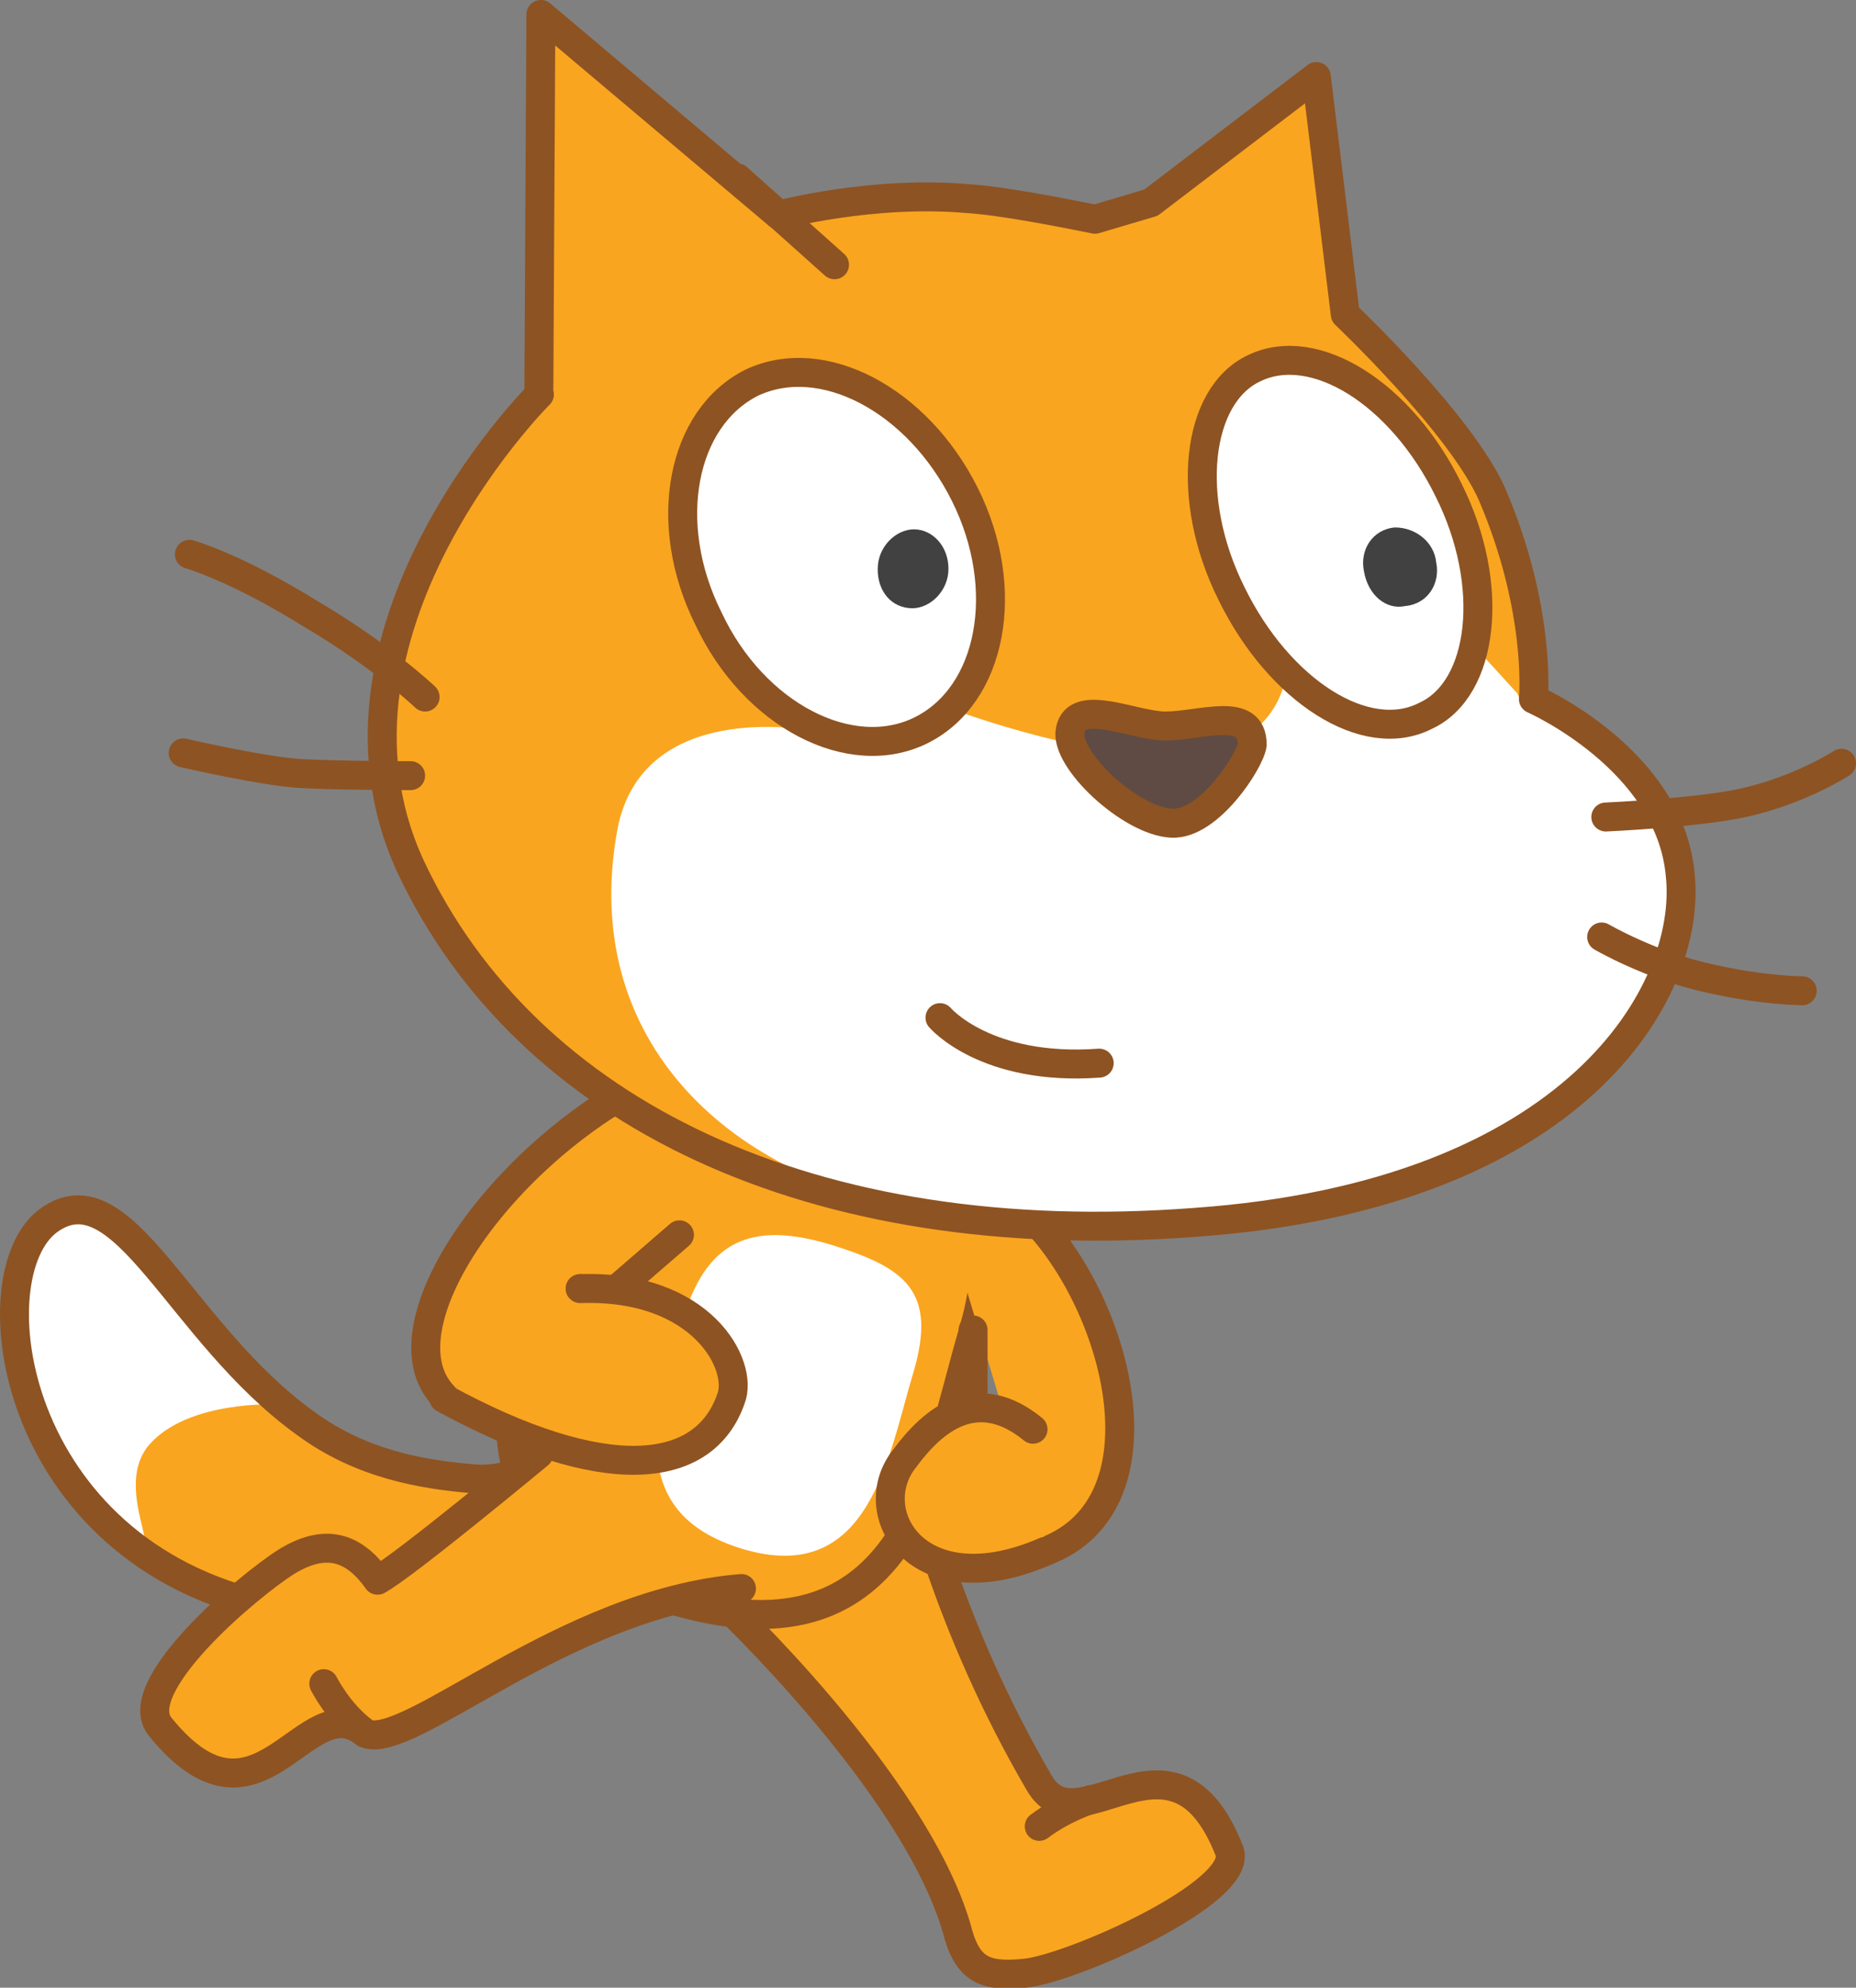 <svg version="1.1" xmlns="http://www.w3.org/2000/svg" xmlns:xlink="http://www.w3.org/1999/xlink" width="89.759" height="96.1" viewBox="0,0,89.759,96.1"><rect x="0" y="0" width="89.759" height="96.1" fill="#808080" stroke="none"/><g transform="translate(-205.041,-135.2)"><g data-paper-data="{&quot;isPaintingLayer&quot;:true}" fill-rule="nonzero" stroke-miterlimit="10" stroke-dasharray="" stroke-dashoffset="0" style="mix-blend-mode: normal"><g><path d="M238.3,202.6c0.9,0.5 2.6,1.1 0.7,4.9c-1.9,3.8 -8.8,5.3 -9.6,5.4c-3,0.5 -6.9,1 -11.3,0c-12.6,-2.7 -14.3,-16.1 -10.7,-18.7c3.6,-2.6 6.3,5.4 12.4,9.8c2.7,2 5.7,2.5 8.2,2.7c3.5,0.3 9.5,-4.4 10.3,-4.1z" fill="#faa51f" stroke="none" stroke-width="1" stroke-linecap="butt" stroke-linejoin="miter"/><path d="M212.7,196.9c2,2.2 5.7,6.2 5.7,6.2c0,0 -4.2,-0.2 -6.1,1.9c-1.9,2.1 0.9,5.9 -0.8,5c-1.4,-1.2 -3.6,-3.2 -5.1,-6.6c-1.3,-3.5 -0.7,-8.5 1.2,-9.4c2,-0.8 3.4,0.7 5.1,2.9z" fill="#ffffff" stroke="none" stroke-width="1" stroke-linecap="butt" stroke-linejoin="miter"/><path d="M238.3,202.6c0.9,0.5 2.6,1.1 0.7,4.9c-1.9,3.8 -8.8,5.3 -9.6,5.4c-3,0.5 -6.9,1 -11.3,0c-12.6,-2.7 -14.3,-16.1 -10.7,-18.7c3.6,-2.6 6.3,5.4 12.4,9.8c2.7,2 5.7,2.5 8.2,2.7c3.5,0.3 9.5,-4.4 10.3,-4.1z" fill="none" stroke="#8e5322" stroke-width="1.4" stroke-linecap="round" stroke-linejoin="round"/></g><g fill="#faa51f" stroke="#8e5322" stroke-width="1.4" stroke-linecap="round" stroke-linejoin="round"><path d="M249.3,206.8c0,0 1.5,6.9 6,14.6c1.9,3.3 6.5,-3.6 9.2,3.3c0.7,2 -7.7,5.7 -9.9,5.9c-2,0.2 -2.8,-0.2 -3.3,-2.2c-2.1,-7.1 -11.4,-15.8 -11.4,-15.8"/><path d="M255.3,223.5c1.2,-0.9 2.5,-1.3 2.5,-1.3"/></g><path d="M240,205.2" fill="#faa51f" stroke="#8e5322" stroke-width="1.4" stroke-linecap="round" stroke-linejoin="round"/><path d="M252.1,199.6c-1.9,6.4 -3,16.3 -14.4,13c-11.4,-3.3 -7.8,-11.7 -5.9,-18.1c1.9,-6.4 6.3,-7 12.8,-5.1c6.3,1.8 9.4,3.7 7.5,10.2z" fill="#faa51f" stroke="#8e5322" stroke-width="1.4" stroke-linecap="round" stroke-linejoin="round"/><path d="M249.2,201.6c-1.2,4 -2.1,10.3 -8.2,8.5c-6.1,-1.8 -4.1,-7.1 -2.9,-11.2c1.2,-4 3.6,-4.6 7.2,-3.5c3.5,1.1 5.1,2.2 3.9,6.2z" fill="#ffffff" stroke="none" stroke-width="1" stroke-linecap="butt" stroke-linejoin="miter"/><g fill="#faa51f" stroke="#8e5322" stroke-width="1.4" stroke-linecap="round" stroke-linejoin="round"><path d="M240.9,212c-8.6,0.7 -16.1,7.9 -18.2,7c-2.9,-2.4 -5.1,5.6 -9.9,-0.3c-1.6,-1.9 4.2,-6.8 6.1,-8c1.8,-1.1 3.2,-0.8 4.4,0.9c1.3,-0.7 7.8,-6.1 7.8,-6.1"/><path d="M222.6,218.9c-1.2,-0.9 -1.9,-2.3 -1.9,-2.3"/></g><g stroke="#8e5322" stroke-width="1.4" stroke-linecap="round" stroke-linejoin="round"><path d="M226.5,202.7c-3.3,-3.4 3.3,-12.6 11.3,-15.9l7.2,3.6" fill="#faa51f"/><path d="M234.2,198.1" fill="#faa51f"/><path d="M237.7,197.3" fill="none"/><path d="M234.2,198.1l3.7,-3.2" fill="#faa51f"/><path d="M233.1,197.5l1.1,0.6" fill="none"/></g><g stroke="#8e5322" stroke-width="1.4" stroke-linecap="round" stroke-linejoin="round"><path d="M250.5,193.3l4.2,0.5c4.4,4.2 7,14.1 0.9,16.4" fill="#faa51f"/><path d="M252.1,203.4" fill="#faa51f"/><path d="M250.1,201.2" fill="none"/><path d="M252.1,199.5v3.9" fill="#faa51f"/><path d="M252.1,203.4h1.1" fill="none"/></g><g><g><path d="M260.7,145l8,-6.1l1.4,11.5c0,0 5.6,5.3 7.1,8.7c2.4,5.6 2,9.9 2,9.9c0,0 6.6,2.9 7.1,8.5c0.6,5.6 -5,15.5 -23.5,16.8c-18.5,1.4 -32.3,-5.3 -37.9,-17.2c-5.4,-11.7 6.9,-23.5 6.2,-22.8l0.1,-18.4l11.5,9.7c0,0 4.5,-1.2 9.1,-0.8c1.7,0.1 4.7,0.7 6.2,1z" fill="#faa51f" stroke="none" stroke-width="1" stroke-linecap="butt" stroke-linejoin="miter"/><path d="M278.8,169.5c0,0 6.4,2.4 6.9,8c0.8,5.6 -5.3,15.3 -22.8,16.3c-4,0.2 -7.5,0.5 -13,-0.2c-8.5,-1 -17,-7.4 -15,-18.3c1.2,-6.3 9.2,-4.8 9.2,-4.8l7.3,-0.9c0,0 6.8,2.5 11.1,2.1c4.3,-0.4 4.7,-3.7 4.7,-3.7l9.1,-1.6l2.1,2.3z" fill="#ffffff" stroke="none" stroke-width="1" stroke-linecap="butt" stroke-linejoin="miter"/><path d="M294.1,172.1c0,0 -2,1.3 -4.7,1.9c-2.2,0.5 -6.7,0.7 -6.7,0.7" fill="none" stroke="#8e5322" stroke-width="1.4" stroke-linecap="round" stroke-linejoin="round"/><path d="M292.2,183.1c0,0 -1.9,0 -4.5,-0.6c-2.8,-0.6 -5.2,-2 -5.2,-2" fill="none" stroke="#8e5322" stroke-width="1.4" stroke-linecap="round" stroke-linejoin="round"/><path d="M240.7,143.8l4.7,4.2" fill="none" stroke="#8e5322" stroke-width="1.4" stroke-linecap="round" stroke-linejoin="round"/><path d="M260.7,145l8,-6.1l1.4,11.5c0,0 5.6,5.3 7.1,8.7c2.4,5.6 2,9.9 2,9.9c0,0 6.6,2.9 7.1,8.5c0.6,5.6 -5,15.5 -23.5,16.8c-18.5,1.4 -32.3,-5.3 -37.9,-17.2c-5.4,-11.7 6.9,-23.5 6.2,-22.8l0.1,-18.4l11.5,9.7c0,0 4.5,-1.2 9.1,-0.8c1.7,0.1 4.7,0.7 6.2,1z" fill="none" stroke="#8e5322" stroke-width="1.4" stroke-linecap="round" stroke-linejoin="round"/><path d="M224.9,172.7c0,0 -3.5,0 -5.3,-0.1c-1.8,-0.1 -5.7,-1 -5.7,-1" fill="none" stroke="#8e5322" stroke-width="1.4" stroke-linecap="round" stroke-linejoin="round"/><path d="M214.2,162c0,0 2.2,0.6 5.9,2.9c3.4,2 5.5,4 5.5,4" fill="none" stroke="#8e5322" stroke-width="1.4" stroke-linecap="round" stroke-linejoin="round"/></g><g><path d="M275.1,158.9c2.3,4.6 1.7,9.6 -1.1,10.9c-2.9,1.5 -7.1,-1.2 -9.4,-5.9c-2.3,-4.6 -1.7,-9.6 1.1,-10.9c2.9,-1.4 7.1,1.2 9.4,5.9z" fill="#ffffff" stroke="#8e5322" stroke-width="1.4" stroke-linecap="round" stroke-linejoin="round"/><path d="M274.5,162.4c0.2,1 -0.4,2 -1.5,2.1c-0.9,0.2 -1.8,-0.5 -2,-1.7c-0.2,-1 0.4,-2 1.5,-2.1c1,0 1.9,0.7 2,1.7" fill="#414142" stroke="none" stroke-width="1" stroke-linecap="butt" stroke-linejoin="miter"/></g><g><path d="M251.7,159.1c2.3,4.6 1.3,9.7 -2.1,11.4c-3.4,1.7 -8.1,-0.7 -10.3,-5.4c-2.3,-4.6 -1.3,-9.7 2.1,-11.4c3.4,-1.6 8,0.8 10.3,5.4z" fill="#ffffff" stroke="#8e5322" stroke-width="1.4" stroke-linecap="round" stroke-linejoin="round"/><path d="M250.9,162.9c-0.1,1 -1,1.8 -1.9,1.7c-1,-0.1 -1.6,-1 -1.5,-2.1c0.1,-1 1,-1.8 1.9,-1.7c0.9,0.1 1.6,1 1.5,2.1" fill="#414142" stroke="none" stroke-width="1" stroke-linecap="butt" stroke-linejoin="miter"/></g><path d="M261.4,170.3c1.7,0 4.2,-1 4.2,0.9c-0.1,0.8 -2.1,3.9 -3.9,3.8c-2,-0.1 -5.2,-3.1 -4.9,-4.5c0.3,-1.6 3.1,-0.2 4.6,-0.2z" fill="#5f4b43" stroke="#8e5322" stroke-width="1.4" stroke-linecap="round" stroke-linejoin="round"/><path d="M258.2,186.6c-5.5,0.4 -7.7,-2.2 -7.7,-2.2" fill="#ffffff" stroke="#8e5322" stroke-width="1.4" stroke-linecap="round" stroke-linejoin="round"/></g><path d="M233.1,197.5c5.9,-0.2 7.9,3.7 7.3,5.3c-1.3,3.8 -6.2,4.2 -13.9,0" fill="#faa51f" stroke="#8e5322" stroke-width="1.4" stroke-linecap="round" stroke-linejoin="round"/><path d="M255.6,210.2c-6.2,2.7 -8.9,-1.9 -6.8,-4.5c1.4,-1.9 3.5,-3.6 6.2,-1.4" fill="#faa51f" stroke="#8e5322" stroke-width="1.4" stroke-linecap="round" stroke-linejoin="round"/></g></g></svg>